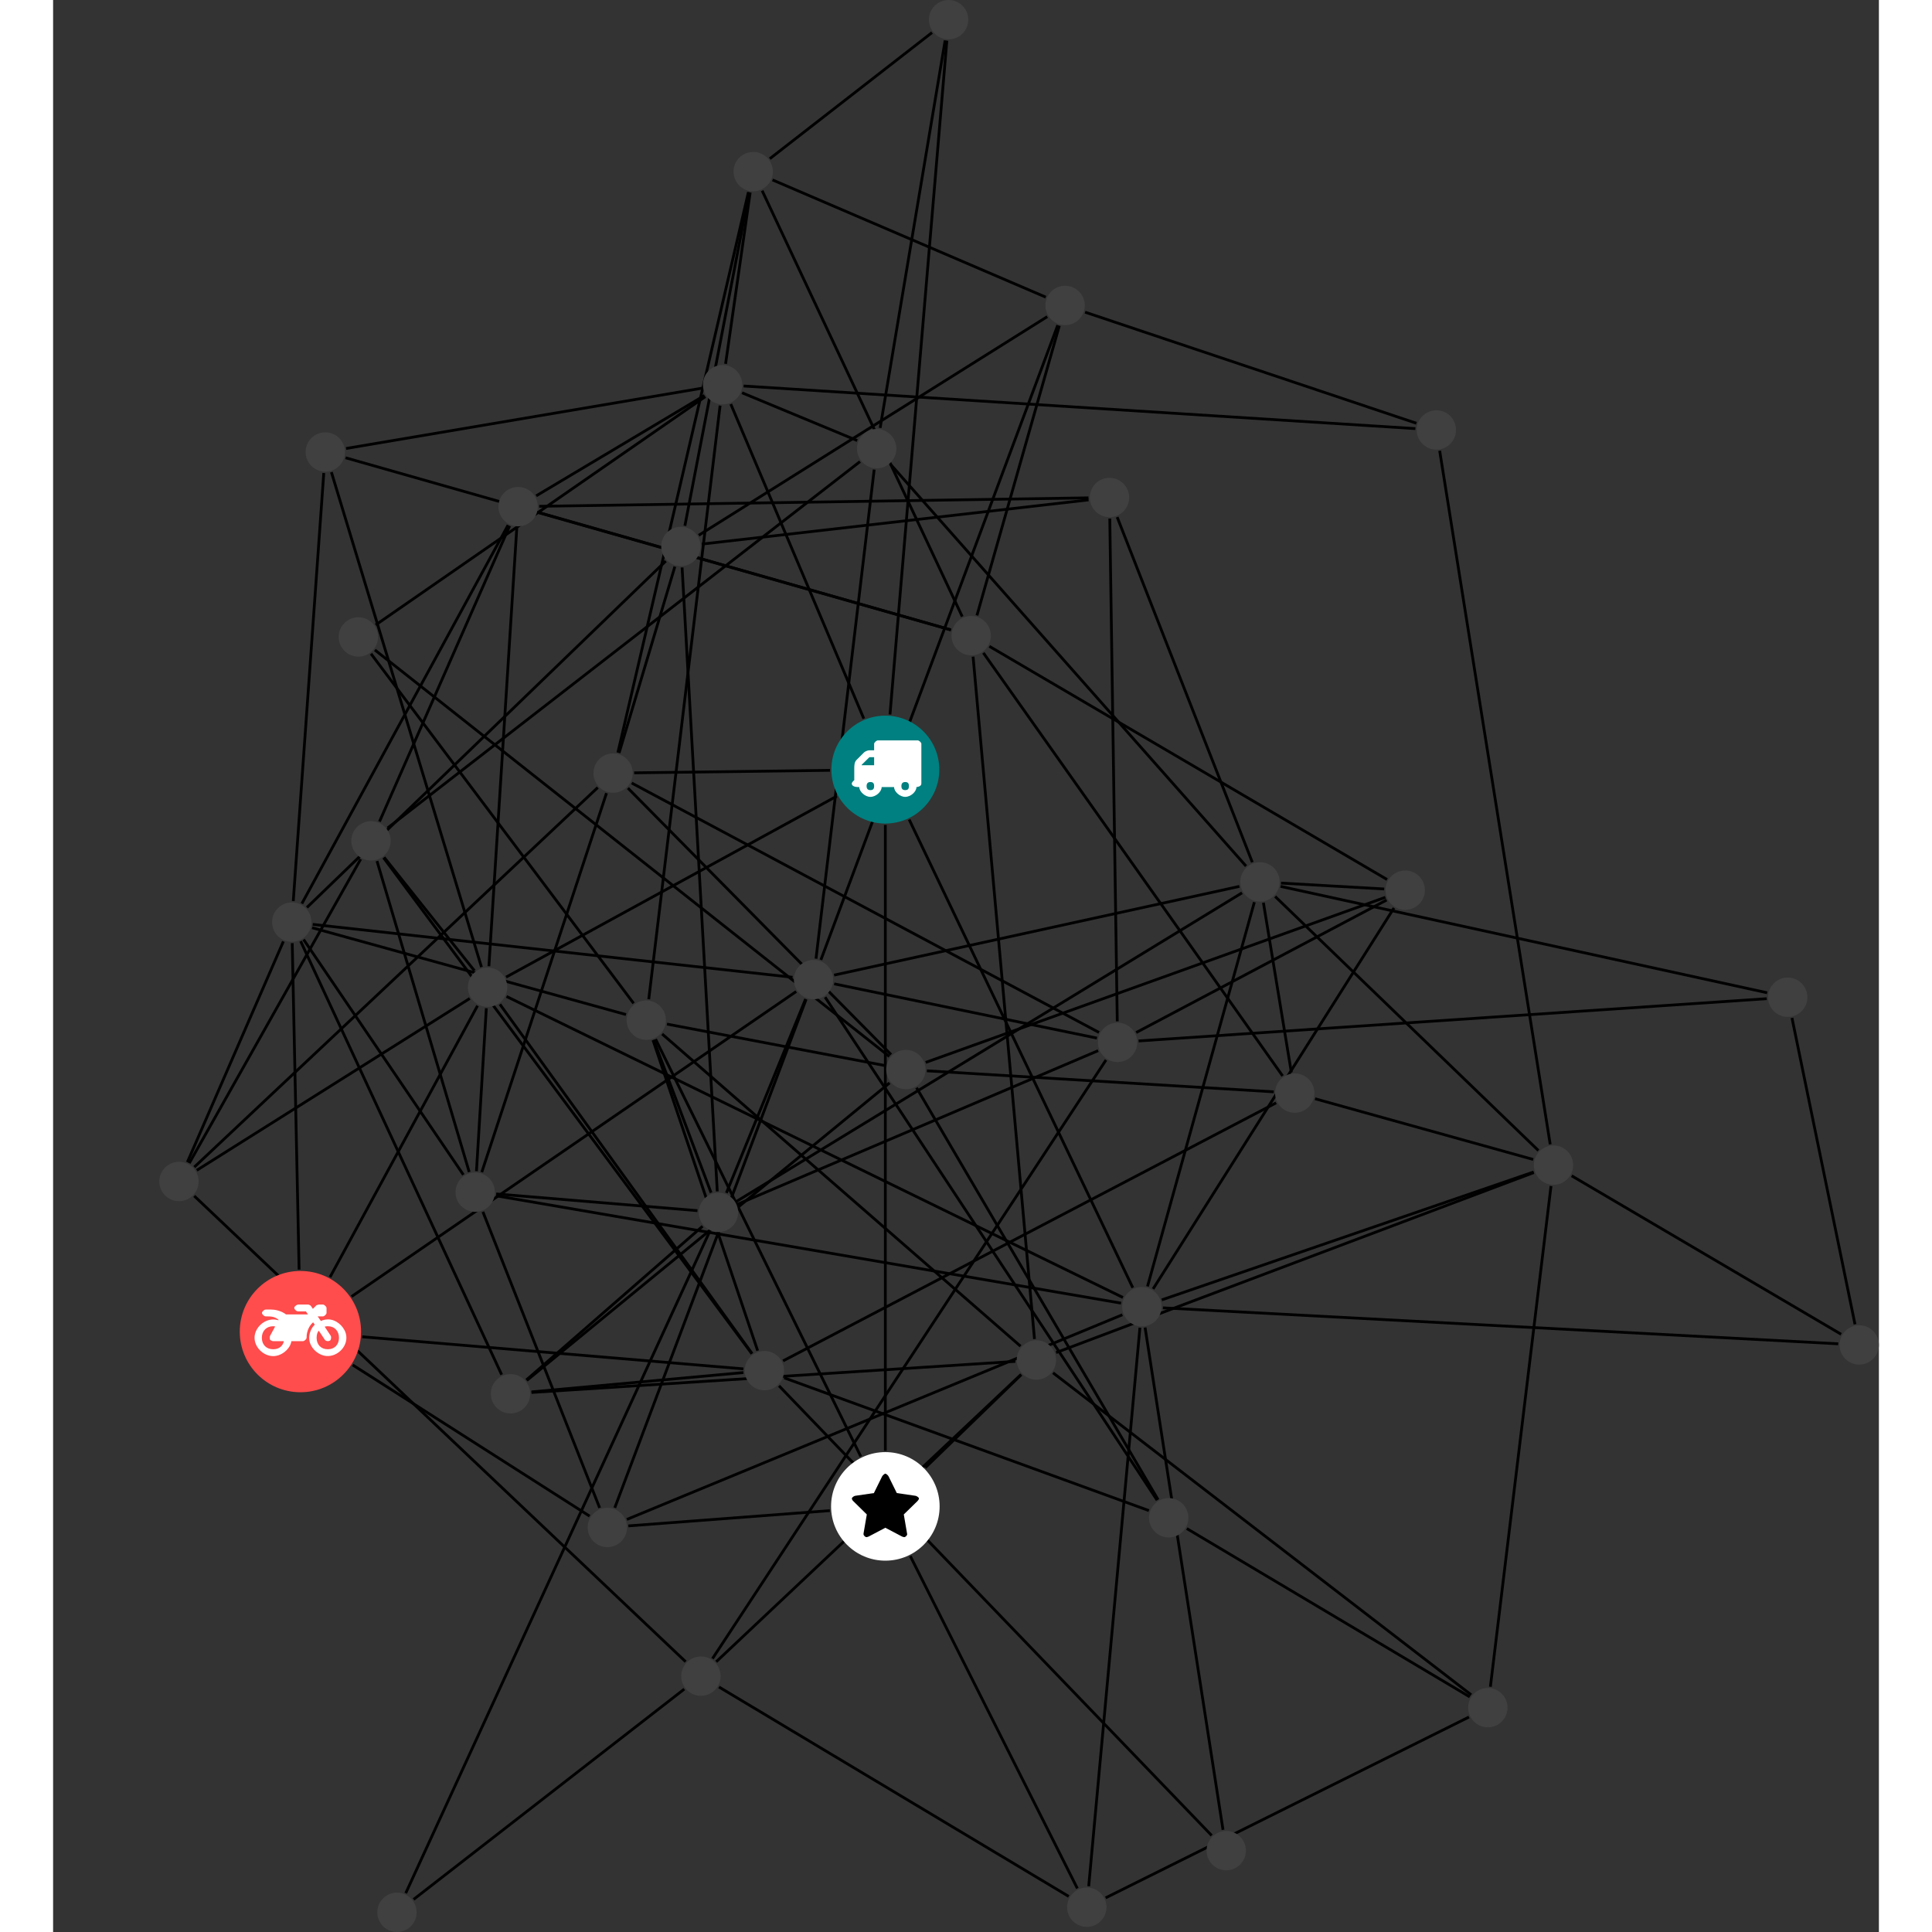 <?xml version="1.0" encoding="UTF-8"?>
<svg xmlns="http://www.w3.org/2000/svg" xmlns:xlink="http://www.w3.org/1999/xlink" width="276.746pt" height="276.746pt" viewBox="-15.212 0.000 261.534 276.746" version="1.1">
<rect x="-15.212" y="0.000" width="261.534" height="276.746" fill="#333333" stroke="none"/>
<defs>
<g>
<symbol overflow="visible" id="glyph0-0">
<path style="stroke:none;" d="M 1.422 -0.75 L 1.422 -7.922 L 3.562 -7.922 L 3.562 -0.891 L 1.422 -0.891 Z M 0.625 0 L 4.531 0 L 4.531 -8.812 L 0.438 -8.812 L 0.438 0 Z M 0.625 0 "/>
</symbol>
<symbol overflow="visible" id="glyph0-1">
<path style="stroke:none;" d="M 3.375 -0.844 C 3.375 -0.453 3.234 -0.266 2.844 -0.266 C 2.469 -0.266 2.297 -0.453 2.297 -0.844 C 2.297 -1.219 2.469 -1.422 2.844 -1.422 C 3.234 -1.422 3.375 -1.219 3.375 -0.844 Z M 1.594 -3.688 L 1.594 -3.859 C 1.594 -3.875 1.578 -3.875 1.594 -3.891 L 2.688 -4.969 C 2.703 -5 2.656 -4.984 2.688 -4.984 L 3.375 -4.984 L 3.375 -3.828 L 1.594 -3.828 Z M 8.359 -0.844 C 8.359 -0.453 8.219 -0.266 7.828 -0.266 C 7.453 -0.266 7.281 -0.453 7.281 -0.844 C 7.281 -1.219 7.453 -1.422 7.828 -1.422 C 8.219 -1.422 8.359 -1.219 8.359 -0.844 Z M 10.141 -6.891 C 10.141 -7.094 9.812 -7.391 9.609 -7.391 L 3.922 -7.391 C 3.719 -7.391 3.375 -7.094 3.375 -6.891 L 3.375 -5.969 L 2.672 -5.969 C 2.469 -5.969 2.078 -5.812 1.938 -5.672 L 0.844 -4.578 C 0.531 -4.266 0.531 -3.734 0.531 -3.328 L 0.531 -1.688 C 0.516 -1.688 0.172 -1.391 0.172 -1.203 C 0.172 -0.781 0.781 -0.703 1.062 -0.703 L 1.25 -0.703 C 1.25 -0.047 2.062 0.703 2.844 0.703 C 3.641 0.703 4.453 -0.047 4.453 -0.703 L 6.234 -0.703 C 6.234 -0.047 7.047 0.703 7.828 0.703 C 8.625 0.703 9.438 -0.047 9.438 -0.703 C 9.547 -0.703 10.141 -0.781 10.141 -1.203 Z M 10.141 -6.891 "/>
</symbol>
<symbol overflow="visible" id="glyph0-2">
<path style="stroke:none;" d="M 12.969 -2.906 C 12.844 -3.984 11.859 -5.016 10.781 -5.219 C 10.234 -5.328 9.703 -5.219 9.328 -5.031 L 8.875 -5.688 L 9.609 -5.688 C 9.812 -5.688 10.141 -5.984 10.141 -6.188 L 10.141 -6.891 C 10.141 -7.094 9.812 -7.391 9.609 -7.391 L 9.047 -7.391 C 8.969 -7.391 8.734 -7.312 8.656 -7.25 L 8.188 -6.766 L 7.891 -7.203 C 7.828 -7.281 7.594 -7.391 7.484 -7.391 L 6.078 -7.391 C 5.906 -7.391 5.547 -7.125 5.516 -6.953 C 5.484 -6.734 5.828 -6.406 6.047 -6.406 L 7.188 -6.406 L 7.484 -5.969 L 4.344 -5.969 C 4.141 -6.125 3.375 -6.672 2.141 -6.672 L 1.422 -6.672 C 1.219 -6.672 0.891 -6.375 0.891 -6.188 C 0.891 -5.984 1.219 -5.688 1.422 -5.688 L 1.781 -5.688 C 2.484 -5.688 2.906 -5.516 3.281 -5.188 L 3.25 -5.141 C 3.078 -5.188 2.797 -5.25 2.5 -5.25 C 1.109 -5.25 -0.172 -4 -0.172 -2.625 C -0.172 -1.25 1.109 0 2.5 0 C 3.75 0 4.953 -1.062 5.109 -2.141 L 6.766 -2.141 C 6.969 -2.141 7.281 -2.438 7.281 -2.625 C 7.281 -3.609 7.688 -4.391 8.219 -4.844 L 8.453 -4.5 C 7.969 -4.062 7.578 -3.203 7.672 -2.359 C 7.781 -1.172 8.969 -0.094 10.141 -0.016 C 11.703 0.094 13.156 -1.344 12.969 -2.906 Z M 2.5 -0.984 C 1.516 -0.984 0.875 -1.641 0.875 -2.625 C 0.875 -3.594 1.516 -4.281 2.5 -4.281 C 2.672 -4.281 2.844 -4.234 2.781 -4.25 L 2.047 -2.891 C 2 -2.781 2 -2.469 2.047 -2.359 C 2.125 -2.25 2.375 -2.141 2.5 -2.141 L 4.031 -2.141 C 3.891 -1.453 3.344 -0.984 2.5 -0.984 Z M 10.328 -0.984 C 9.344 -0.984 8.719 -1.641 8.719 -2.625 C 8.719 -3.109 8.859 -3.469 9.031 -3.641 L 9.906 -2.328 C 9.969 -2.219 10.203 -2.141 10.328 -2.141 C 10.391 -2.141 10.594 -2.188 10.641 -2.234 C 10.812 -2.344 10.844 -2.75 10.734 -2.922 L 9.875 -4.219 C 9.859 -4.219 10.094 -4.281 10.328 -4.281 C 11.297 -4.281 11.922 -3.594 11.922 -2.625 C 11.922 -1.641 11.297 -0.984 10.328 -0.984 Z M 10.328 -0.984 "/>
</symbol>
<symbol overflow="visible" id="glyph0-3">
<path style="stroke:none;" d="M 9.438 -5.078 C 9.438 -5.25 9.078 -5.453 8.938 -5.469 L 6.266 -5.859 L 5.078 -8.266 C 5.031 -8.375 4.75 -8.641 4.625 -8.641 C 4.5 -8.641 4.234 -8.375 4.172 -8.266 L 2.984 -5.859 L 0.312 -5.469 C 0.172 -5.453 -0.172 -5.25 -0.172 -5.078 C -0.172 -4.969 -0.062 -4.781 0.016 -4.719 L 1.969 -2.797 L 1.5 -0.062 C 1.5 -0.016 1.5 0.016 1.5 0.047 C 1.5 0.203 1.75 0.453 1.906 0.453 C 1.984 0.453 2.188 0.406 2.25 0.359 L 4.625 -0.891 L 7 0.359 C 7.062 0.406 7.266 0.453 7.344 0.453 C 7.5 0.453 7.75 0.203 7.75 0.047 C 7.75 0.016 7.75 -0.016 7.734 -0.062 L 7.266 -2.797 L 9.234 -4.719 C 9.297 -4.781 9.438 -4.969 9.438 -5.078 Z M 9.438 -5.078 "/>
</symbol>
</g>
<clipPath id="clip1">
  <path d="M 101 217 L 138 217 L 138 276.746 L 101 276.746 Z M 101 217 "/>
</clipPath>
<clipPath id="clip2">
  <path d="M 129 240 L 194 240 L 194 276.746 L 129 276.746 Z M 129 240 "/>
</clipPath>
<clipPath id="clip3">
  <path d="M 74 236 L 136 236 L 136 276.746 L 74 276.746 Z M 74 236 "/>
</clipPath>
<clipPath id="clip4">
  <path d="M 30 236 L 81 236 L 81 276.746 L 30 276.746 Z M 30 236 "/>
</clipPath>
<clipPath id="clip5">
  <path d="M 138 181 L 246.32 181 L 246.32 199 L 138 199 Z M 138 181 "/>
</clipPath>
<clipPath id="clip6">
  <path d="M 228 140 L 246.32 140 L 246.32 196 L 228 196 Z M 228 140 "/>
</clipPath>
<clipPath id="clip7">
  <path d="M 196 162 L 246.32 162 L 246.32 197 L 196 197 Z M 196 162 "/>
</clipPath>
<clipPath id="clip8">
  <path d="M 29 170 L 85 170 L 85 276.746 L 29 276.746 Z M 29 170 "/>
</clipPath>
<clipPath id="clip9">
  <path d="M 130 270 L 136 270 L 136 276.746 L 130 276.746 Z M 130 270 "/>
</clipPath>
<clipPath id="clip10">
  <path d="M 240 189 L 246.32 189 L 246.32 196 L 240 196 Z M 240 189 "/>
</clipPath>
<clipPath id="clip11">
  <path d="M 31 271 L 37 271 L 37 276.746 L 31 276.746 Z M 31 271 "/>
</clipPath>
</defs>
<g id="surface1">
<path style="fill:none;stroke-width:0.399;stroke-linecap:butt;stroke-linejoin:miter;stroke:rgb(0%,0%,0%);stroke-opacity:1;stroke-miterlimit:10;" d="M -0.001 -7.927 L -0.001 -97.568 " transform="matrix(1,0,0,-1,104.001,110.241)"/>
<path style="fill:none;stroke-width:0.399;stroke-linecap:butt;stroke-linejoin:miter;stroke:rgb(0%,0%,0%);stroke-opacity:1;stroke-miterlimit:10;" d="M 3.417 -7.157 L 35.444 -74.216 " transform="matrix(1,0,0,-1,104.001,110.241)"/>
<path style="fill:none;stroke-width:0.399;stroke-linecap:butt;stroke-linejoin:miter;stroke:rgb(0%,0%,0%);stroke-opacity:1;stroke-miterlimit:10;" d="M -6.958 -3.806 L -54.329 -29.724 " transform="matrix(1,0,0,-1,104.001,110.241)"/>
<path style="fill:none;stroke-width:0.399;stroke-linecap:butt;stroke-linejoin:miter;stroke:rgb(0%,0%,0%);stroke-opacity:1;stroke-miterlimit:10;" d="M -3.087 7.303 L -22.138 52.358 " transform="matrix(1,0,0,-1,104.001,110.241)"/>
<path style="fill:none;stroke-width:0.399;stroke-linecap:butt;stroke-linejoin:miter;stroke:rgb(0%,0%,0%);stroke-opacity:1;stroke-miterlimit:10;" d="M -7.927 -0.103 L -35.981 -0.462 " transform="matrix(1,0,0,-1,104.001,110.241)"/>
<path style="fill:none;stroke-width:0.399;stroke-linecap:butt;stroke-linejoin:miter;stroke:rgb(0%,0%,0%);stroke-opacity:1;stroke-miterlimit:10;" d="M 0.667 7.901 L 8.812 104.417 " transform="matrix(1,0,0,-1,104.001,110.241)"/>
<g clip-path="url(#clip1)" clip-rule="nonzero">
<path style="fill:none;stroke-width:0.399;stroke-linecap:butt;stroke-linejoin:miter;stroke:rgb(0%,0%,0%);stroke-opacity:1;stroke-miterlimit:10;" d="M 27.503 -160.259 L 3.581 -112.669 " transform="matrix(1,0,0,-1,104.001,110.241)"/>
</g>
<g clip-path="url(#clip2)" clip-rule="nonzero">
<path style="fill:none;stroke-width:0.399;stroke-linecap:butt;stroke-linejoin:miter;stroke:rgb(0%,0%,0%);stroke-opacity:1;stroke-miterlimit:10;" d="M 31.558 -161.611 L 83.604 -135.712 " transform="matrix(1,0,0,-1,104.001,110.241)"/>
</g>
<g clip-path="url(#clip3)" clip-rule="nonzero">
<path style="fill:none;stroke-width:0.399;stroke-linecap:butt;stroke-linejoin:miter;stroke:rgb(0%,0%,0%);stroke-opacity:1;stroke-miterlimit:10;" d="M 26.269 -161.407 L -23.829 -131.411 " transform="matrix(1,0,0,-1,104.001,110.241)"/>
</g>
<path style="fill:none;stroke-width:0.399;stroke-linecap:butt;stroke-linejoin:miter;stroke:rgb(0%,0%,0%);stroke-opacity:1;stroke-miterlimit:10;" d="M 29.132 -159.95 L 36.468 -79.943 " transform="matrix(1,0,0,-1,104.001,110.241)"/>
<path style="fill:none;stroke-width:0.399;stroke-linecap:butt;stroke-linejoin:miter;stroke:rgb(0%,0%,0%);stroke-opacity:1;stroke-miterlimit:10;" d="M 55.636 -46.157 L 5.952 -43.146 " transform="matrix(1,0,0,-1,104.001,110.241)"/>
<path style="fill:none;stroke-width:0.399;stroke-linecap:butt;stroke-linejoin:miter;stroke:rgb(0%,0%,0%);stroke-opacity:1;stroke-miterlimit:10;" d="M 58.155 -43.361 L 54.155 -19.06 " transform="matrix(1,0,0,-1,104.001,110.241)"/>
<path style="fill:none;stroke-width:0.399;stroke-linecap:butt;stroke-linejoin:miter;stroke:rgb(0%,0%,0%);stroke-opacity:1;stroke-miterlimit:10;" d="M 55.972 -47.736 L -14.649 -84.697 " transform="matrix(1,0,0,-1,104.001,110.241)"/>
<path style="fill:none;stroke-width:0.399;stroke-linecap:butt;stroke-linejoin:miter;stroke:rgb(0%,0%,0%);stroke-opacity:1;stroke-miterlimit:10;" d="M 61.554 -47.146 L 92.804 -55.845 " transform="matrix(1,0,0,-1,104.001,110.241)"/>
<path style="fill:none;stroke-width:0.399;stroke-linecap:butt;stroke-linejoin:miter;stroke:rgb(0%,0%,0%);stroke-opacity:1;stroke-miterlimit:10;" d="M 56.905 -43.876 L 14.042 16.721 " transform="matrix(1,0,0,-1,104.001,110.241)"/>
<path style="fill:none;stroke-width:0.399;stroke-linecap:butt;stroke-linejoin:miter;stroke:rgb(0%,0%,0%);stroke-opacity:1;stroke-miterlimit:10;" d="M -76.294 -85.282 L -42.36 -106.935 " transform="matrix(1,0,0,-1,104.001,110.241)"/>
<path style="fill:none;stroke-width:0.399;stroke-linecap:butt;stroke-linejoin:miter;stroke:rgb(0%,0%,0%);stroke-opacity:1;stroke-miterlimit:10;" d="M -76.458 -75.478 L -12.774 -31.786 " transform="matrix(1,0,0,-1,104.001,110.241)"/>
<path style="fill:none;stroke-width:0.399;stroke-linecap:butt;stroke-linejoin:miter;stroke:rgb(0%,0%,0%);stroke-opacity:1;stroke-miterlimit:10;" d="M -74.931 -81.247 L -20.333 -85.841 " transform="matrix(1,0,0,-1,104.001,110.241)"/>
<path style="fill:none;stroke-width:0.399;stroke-linecap:butt;stroke-linejoin:miter;stroke:rgb(0%,0%,0%);stroke-opacity:1;stroke-miterlimit:10;" d="M -83.974 -71.618 L -84.958 -24.861 " transform="matrix(1,0,0,-1,104.001,110.241)"/>
<path style="fill:none;stroke-width:0.399;stroke-linecap:butt;stroke-linejoin:miter;stroke:rgb(0%,0%,0%);stroke-opacity:1;stroke-miterlimit:10;" d="M -79.544 -72.697 L -58.419 -33.825 " transform="matrix(1,0,0,-1,104.001,110.241)"/>
<path style="fill:none;stroke-width:0.399;stroke-linecap:butt;stroke-linejoin:miter;stroke:rgb(0%,0%,0%);stroke-opacity:1;stroke-miterlimit:10;" d="M -73.118 17.136 L 0.573 -41.095 " transform="matrix(1,0,0,-1,104.001,110.241)"/>
<path style="fill:none;stroke-width:0.399;stroke-linecap:butt;stroke-linejoin:miter;stroke:rgb(0%,0%,0%);stroke-opacity:1;stroke-miterlimit:10;" d="M -73.673 16.593 L -36.06 -33.478 " transform="matrix(1,0,0,-1,104.001,110.241)"/>
<path style="fill:none;stroke-width:0.399;stroke-linecap:butt;stroke-linejoin:miter;stroke:rgb(0%,0%,0%);stroke-opacity:1;stroke-miterlimit:10;" d="M -73.005 20.725 L -25.794 53.421 " transform="matrix(1,0,0,-1,104.001,110.241)"/>
<path style="fill:none;stroke-width:0.399;stroke-linecap:butt;stroke-linejoin:miter;stroke:rgb(0%,0%,0%);stroke-opacity:1;stroke-miterlimit:10;" d="M 48.37 -151.868 L 37.206 -79.919 " transform="matrix(1,0,0,-1,104.001,110.241)"/>
<path style="fill:none;stroke-width:0.399;stroke-linecap:butt;stroke-linejoin:miter;stroke:rgb(0%,0%,0%);stroke-opacity:1;stroke-miterlimit:10;" d="M 46.741 -152.677 L -15.231 -88.267 " transform="matrix(1,0,0,-1,104.001,110.241)"/>
<path style="fill:none;stroke-width:0.399;stroke-linecap:butt;stroke-linejoin:miter;stroke:rgb(0%,0%,0%);stroke-opacity:1;stroke-miterlimit:10;" d="M 28.612 65.526 L 76.069 49.612 " transform="matrix(1,0,0,-1,104.001,110.241)"/>
<path style="fill:none;stroke-width:0.399;stroke-linecap:butt;stroke-linejoin:miter;stroke:rgb(0%,0%,0%);stroke-opacity:1;stroke-miterlimit:10;" d="M 23.194 64.882 L -26.728 33.569 " transform="matrix(1,0,0,-1,104.001,110.241)"/>
<path style="fill:none;stroke-width:0.399;stroke-linecap:butt;stroke-linejoin:miter;stroke:rgb(0%,0%,0%);stroke-opacity:1;stroke-miterlimit:10;" d="M 24.694 63.659 L -9.231 -27.251 " transform="matrix(1,0,0,-1,104.001,110.241)"/>
<path style="fill:none;stroke-width:0.399;stroke-linecap:butt;stroke-linejoin:miter;stroke:rgb(0%,0%,0%);stroke-opacity:1;stroke-miterlimit:10;" d="M 22.976 67.678 L -16.157 84.468 " transform="matrix(1,0,0,-1,104.001,110.241)"/>
<path style="fill:none;stroke-width:0.399;stroke-linecap:butt;stroke-linejoin:miter;stroke:rgb(0%,0%,0%);stroke-opacity:1;stroke-miterlimit:10;" d="M 24.925 63.585 L 13.124 22.089 " transform="matrix(1,0,0,-1,104.001,110.241)"/>
<path style="fill:none;stroke-width:0.399;stroke-linecap:butt;stroke-linejoin:miter;stroke:rgb(0%,0%,0%);stroke-opacity:1;stroke-miterlimit:10;" d="M -7.95 -106.146 L -36.81 -108.333 " transform="matrix(1,0,0,-1,104.001,110.241)"/>
<path style="fill:none;stroke-width:0.399;stroke-linecap:butt;stroke-linejoin:miter;stroke:rgb(0%,0%,0%);stroke-opacity:1;stroke-miterlimit:10;" d="M -3.521 -98.384 L -32.915 -38.599 " transform="matrix(1,0,0,-1,104.001,110.241)"/>
<path style="fill:none;stroke-width:0.399;stroke-linecap:butt;stroke-linejoin:miter;stroke:rgb(0%,0%,0%);stroke-opacity:1;stroke-miterlimit:10;" d="M 5.726 -99.993 L 19.472 -86.673 " transform="matrix(1,0,0,-1,104.001,110.241)"/>
<path style="fill:none;stroke-width:0.399;stroke-linecap:butt;stroke-linejoin:miter;stroke:rgb(0%,0%,0%);stroke-opacity:1;stroke-miterlimit:10;" d="M 75.921 48.846 L -20.302 54.948 " transform="matrix(1,0,0,-1,104.001,110.241)"/>
<path style="fill:none;stroke-width:0.399;stroke-linecap:butt;stroke-linejoin:miter;stroke:rgb(0%,0%,0%);stroke-opacity:1;stroke-miterlimit:10;" d="M 79.405 45.675 L 95.237 -53.677 " transform="matrix(1,0,0,-1,104.001,110.241)"/>
<path style="fill:none;stroke-width:0.399;stroke-linecap:butt;stroke-linejoin:miter;stroke:rgb(0%,0%,0%);stroke-opacity:1;stroke-miterlimit:10;" d="M -26.286 32.307 L 29.108 38.636 " transform="matrix(1,0,0,-1,104.001,110.241)"/>
<path style="fill:none;stroke-width:0.399;stroke-linecap:butt;stroke-linejoin:miter;stroke:rgb(0%,0%,0%);stroke-opacity:1;stroke-miterlimit:10;" d="M -31.454 29.87 L -82.853 -19.747 " transform="matrix(1,0,0,-1,104.001,110.241)"/>
<path style="fill:none;stroke-width:0.399;stroke-linecap:butt;stroke-linejoin:miter;stroke:rgb(0%,0%,0%);stroke-opacity:1;stroke-miterlimit:10;" d="M -28.712 34.928 L -19.501 82.694 " transform="matrix(1,0,0,-1,104.001,110.241)"/>
<path style="fill:none;stroke-width:0.399;stroke-linecap:butt;stroke-linejoin:miter;stroke:rgb(0%,0%,0%);stroke-opacity:1;stroke-miterlimit:10;" d="M -29.114 28.956 L -24.075 -60.415 " transform="matrix(1,0,0,-1,104.001,110.241)"/>
<path style="fill:none;stroke-width:0.399;stroke-linecap:butt;stroke-linejoin:miter;stroke:rgb(0%,0%,0%);stroke-opacity:1;stroke-miterlimit:10;" d="M -30.149 29.077 L -38.134 2.389 " transform="matrix(1,0,0,-1,104.001,110.241)"/>
<path style="fill:none;stroke-width:0.399;stroke-linecap:butt;stroke-linejoin:miter;stroke:rgb(0%,0%,0%);stroke-opacity:1;stroke-miterlimit:10;" d="M 4.468 -45.568 L 39.065 -104.572 " transform="matrix(1,0,0,-1,104.001,110.241)"/>
<path style="fill:none;stroke-width:0.399;stroke-linecap:butt;stroke-linejoin:miter;stroke:rgb(0%,0%,0%);stroke-opacity:1;stroke-miterlimit:10;" d="M -0.024 -42.4 L -31.282 -36.454 " transform="matrix(1,0,0,-1,104.001,110.241)"/>
<path style="fill:none;stroke-width:0.399;stroke-linecap:butt;stroke-linejoin:miter;stroke:rgb(0%,0%,0%);stroke-opacity:1;stroke-miterlimit:10;" d="M 0.819 -40.818 L -36.876 -2.65 " transform="matrix(1,0,0,-1,104.001,110.241)"/>
<path style="fill:none;stroke-width:0.399;stroke-linecap:butt;stroke-linejoin:miter;stroke:rgb(0%,0%,0%);stroke-opacity:1;stroke-miterlimit:10;" d="M 5.78 -41.943 L 71.632 -18.29 " transform="matrix(1,0,0,-1,104.001,110.241)"/>
<path style="fill:none;stroke-width:0.399;stroke-linecap:butt;stroke-linejoin:miter;stroke:rgb(0%,0%,0%);stroke-opacity:1;stroke-miterlimit:10;" d="M 0.608 -44.88 L -51.356 -87.497 " transform="matrix(1,0,0,-1,104.001,110.241)"/>
<path style="fill:none;stroke-width:0.399;stroke-linecap:butt;stroke-linejoin:miter;stroke:rgb(0%,0%,0%);stroke-opacity:1;stroke-miterlimit:10;" d="M -55.778 -61.044 L 33.769 -76.427 " transform="matrix(1,0,0,-1,104.001,110.241)"/>
<path style="fill:none;stroke-width:0.399;stroke-linecap:butt;stroke-linejoin:miter;stroke:rgb(0%,0%,0%);stroke-opacity:1;stroke-miterlimit:10;" d="M -57.646 -63.341 L -40.923 -105.751 " transform="matrix(1,0,0,-1,104.001,110.241)"/>
<path style="fill:none;stroke-width:0.399;stroke-linecap:butt;stroke-linejoin:miter;stroke:rgb(0%,0%,0%);stroke-opacity:1;stroke-miterlimit:10;" d="M -60.446 -58.036 L -83.329 -24.341 " transform="matrix(1,0,0,-1,104.001,110.241)"/>
<path style="fill:none;stroke-width:0.399;stroke-linecap:butt;stroke-linejoin:miter;stroke:rgb(0%,0%,0%);stroke-opacity:1;stroke-miterlimit:10;" d="M -58.567 -57.521 L -57.157 -34.185 " transform="matrix(1,0,0,-1,104.001,110.241)"/>
<path style="fill:none;stroke-width:0.399;stroke-linecap:butt;stroke-linejoin:miter;stroke:rgb(0%,0%,0%);stroke-opacity:1;stroke-miterlimit:10;" d="M -55.743 -60.782 L -26.915 -63.177 " transform="matrix(1,0,0,-1,104.001,110.241)"/>
<path style="fill:none;stroke-width:0.399;stroke-linecap:butt;stroke-linejoin:miter;stroke:rgb(0%,0%,0%);stroke-opacity:1;stroke-miterlimit:10;" d="M -59.61 -57.638 L -72.817 -13.099 " transform="matrix(1,0,0,-1,104.001,110.241)"/>
<path style="fill:none;stroke-width:0.399;stroke-linecap:butt;stroke-linejoin:miter;stroke:rgb(0%,0%,0%);stroke-opacity:1;stroke-miterlimit:10;" d="M -57.806 -57.665 L -39.942 -3.368 " transform="matrix(1,0,0,-1,104.001,110.241)"/>
<path style="fill:none;stroke-width:0.399;stroke-linecap:butt;stroke-linejoin:miter;stroke:rgb(0%,0%,0%);stroke-opacity:1;stroke-miterlimit:10;" d="M 83.714 -132.825 L 43.183 -108.716 " transform="matrix(1,0,0,-1,104.001,110.241)"/>
<path style="fill:none;stroke-width:0.399;stroke-linecap:butt;stroke-linejoin:miter;stroke:rgb(0%,0%,0%);stroke-opacity:1;stroke-miterlimit:10;" d="M 86.671 -131.372 L 95.351 -59.654 " transform="matrix(1,0,0,-1,104.001,110.241)"/>
<path style="fill:none;stroke-width:0.399;stroke-linecap:butt;stroke-linejoin:miter;stroke:rgb(0%,0%,0%);stroke-opacity:1;stroke-miterlimit:10;" d="M 83.917 -132.529 L 24.026 -86.411 " transform="matrix(1,0,0,-1,104.001,110.241)"/>
<g clip-path="url(#clip4)" clip-rule="nonzero">
<path style="fill:none;stroke-width:0.399;stroke-linecap:butt;stroke-linejoin:miter;stroke:rgb(0%,0%,0%);stroke-opacity:1;stroke-miterlimit:10;" d="M -28.802 -131.712 L -67.575 -161.837 " transform="matrix(1,0,0,-1,104.001,110.241)"/>
</g>
<path style="fill:none;stroke-width:0.399;stroke-linecap:butt;stroke-linejoin:miter;stroke:rgb(0%,0%,0%);stroke-opacity:1;stroke-miterlimit:10;" d="M -24.759 -127.341 L 31.608 -41.595 " transform="matrix(1,0,0,-1,104.001,110.241)"/>
<path style="fill:none;stroke-width:0.399;stroke-linecap:butt;stroke-linejoin:miter;stroke:rgb(0%,0%,0%);stroke-opacity:1;stroke-miterlimit:10;" d="M -24.224 -127.794 L 19.44 -86.642 " transform="matrix(1,0,0,-1,104.001,110.241)"/>
<path style="fill:none;stroke-width:0.399;stroke-linecap:butt;stroke-linejoin:miter;stroke:rgb(0%,0%,0%);stroke-opacity:1;stroke-miterlimit:10;" d="M -28.606 -127.786 L -98.993 -61.075 " transform="matrix(1,0,0,-1,104.001,110.241)"/>
<g clip-path="url(#clip5)" clip-rule="nonzero">
<path style="fill:none;stroke-width:0.399;stroke-linecap:butt;stroke-linejoin:miter;stroke:rgb(0%,0%,0%);stroke-opacity:1;stroke-miterlimit:10;" d="M 136.491 -82.251 L 39.757 -77.099 " transform="matrix(1,0,0,-1,104.001,110.241)"/>
</g>
<g clip-path="url(#clip6)" clip-rule="nonzero">
<path style="fill:none;stroke-width:0.399;stroke-linecap:butt;stroke-linejoin:miter;stroke:rgb(0%,0%,0%);stroke-opacity:1;stroke-miterlimit:10;" d="M 138.897 -79.454 L 129.87 -35.568 " transform="matrix(1,0,0,-1,104.001,110.241)"/>
</g>
<g clip-path="url(#clip7)" clip-rule="nonzero">
<path style="fill:none;stroke-width:0.399;stroke-linecap:butt;stroke-linejoin:miter;stroke:rgb(0%,0%,0%);stroke-opacity:1;stroke-miterlimit:10;" d="M 136.905 -80.88 L 98.311 -58.185 " transform="matrix(1,0,0,-1,104.001,110.241)"/>
</g>
<path style="fill:none;stroke-width:0.399;stroke-linecap:butt;stroke-linejoin:miter;stroke:rgb(0%,0%,0%);stroke-opacity:1;stroke-miterlimit:10;" d="M 33.952 -78.091 L -37.028 -107.407 " transform="matrix(1,0,0,-1,104.001,110.241)"/>
<path style="fill:none;stroke-width:0.399;stroke-linecap:butt;stroke-linejoin:miter;stroke:rgb(0%,0%,0%);stroke-opacity:1;stroke-miterlimit:10;" d="M 37.554 -74.029 L 52.858 -18.989 " transform="matrix(1,0,0,-1,104.001,110.241)"/>
<path style="fill:none;stroke-width:0.399;stroke-linecap:butt;stroke-linejoin:miter;stroke:rgb(0%,0%,0%);stroke-opacity:1;stroke-miterlimit:10;" d="M 34.03 -75.614 L -54.263 -32.497 " transform="matrix(1,0,0,-1,104.001,110.241)"/>
<path style="fill:none;stroke-width:0.399;stroke-linecap:butt;stroke-linejoin:miter;stroke:rgb(0%,0%,0%);stroke-opacity:1;stroke-miterlimit:10;" d="M 39.597 -75.958 L 92.858 -57.638 " transform="matrix(1,0,0,-1,104.001,110.241)"/>
<path style="fill:none;stroke-width:0.399;stroke-linecap:butt;stroke-linejoin:miter;stroke:rgb(0%,0%,0%);stroke-opacity:1;stroke-miterlimit:10;" d="M 38.354 -74.388 L 72.858 -19.822 " transform="matrix(1,0,0,-1,104.001,110.241)"/>
<path style="fill:none;stroke-width:0.399;stroke-linecap:butt;stroke-linejoin:miter;stroke:rgb(0%,0%,0%);stroke-opacity:1;stroke-miterlimit:10;" d="M 38.929 -104.654 L -8.626 -32.599 " transform="matrix(1,0,0,-1,104.001,110.241)"/>
<path style="fill:none;stroke-width:0.399;stroke-linecap:butt;stroke-linejoin:miter;stroke:rgb(0%,0%,0%);stroke-opacity:1;stroke-miterlimit:10;" d="M 37.753 -106.142 L -14.489 -87.126 " transform="matrix(1,0,0,-1,104.001,110.241)"/>
<path style="fill:none;stroke-width:0.399;stroke-linecap:butt;stroke-linejoin:miter;stroke:rgb(0%,0%,0%);stroke-opacity:1;stroke-miterlimit:10;" d="M 33.21 36.167 L 52.565 -13.271 " transform="matrix(1,0,0,-1,104.001,110.241)"/>
<path style="fill:none;stroke-width:0.399;stroke-linecap:butt;stroke-linejoin:miter;stroke:rgb(0%,0%,0%);stroke-opacity:1;stroke-miterlimit:10;" d="M 32.151 35.96 L 33.222 -36.056 " transform="matrix(1,0,0,-1,104.001,110.241)"/>
<path style="fill:none;stroke-width:0.399;stroke-linecap:butt;stroke-linejoin:miter;stroke:rgb(0%,0%,0%);stroke-opacity:1;stroke-miterlimit:10;" d="M 29.093 38.928 L -49.583 37.718 " transform="matrix(1,0,0,-1,104.001,110.241)"/>
<path style="fill:none;stroke-width:0.399;stroke-linecap:butt;stroke-linejoin:miter;stroke:rgb(0%,0%,0%);stroke-opacity:1;stroke-miterlimit:10;" d="M -38.755 -105.736 L -11.349 -32.904 " transform="matrix(1,0,0,-1,104.001,110.241)"/>
<g clip-path="url(#clip8)" clip-rule="nonzero">
<path style="fill:none;stroke-width:0.399;stroke-linecap:butt;stroke-linejoin:miter;stroke:rgb(0%,0%,0%);stroke-opacity:1;stroke-miterlimit:10;" d="M -68.7 -160.946 L -25.165 -66.169 " transform="matrix(1,0,0,-1,104.001,110.241)"/>
</g>
<path style="fill:none;stroke-width:0.399;stroke-linecap:butt;stroke-linejoin:miter;stroke:rgb(0%,0%,0%);stroke-opacity:1;stroke-miterlimit:10;" d="M -7.337 -29.435 L 50.718 -16.728 " transform="matrix(1,0,0,-1,104.001,110.241)"/>
<path style="fill:none;stroke-width:0.399;stroke-linecap:butt;stroke-linejoin:miter;stroke:rgb(0%,0%,0%);stroke-opacity:1;stroke-miterlimit:10;" d="M -13.286 -29.747 L -82.024 -22.173 " transform="matrix(1,0,0,-1,104.001,110.241)"/>
<path style="fill:none;stroke-width:0.399;stroke-linecap:butt;stroke-linejoin:miter;stroke:rgb(0%,0%,0%);stroke-opacity:1;stroke-miterlimit:10;" d="M -7.329 -30.689 L 30.311 -38.462 " transform="matrix(1,0,0,-1,104.001,110.241)"/>
<path style="fill:none;stroke-width:0.399;stroke-linecap:butt;stroke-linejoin:miter;stroke:rgb(0%,0%,0%);stroke-opacity:1;stroke-miterlimit:10;" d="M -9.931 -27.083 L -1.599 42.975 " transform="matrix(1,0,0,-1,104.001,110.241)"/>
<path style="fill:none;stroke-width:0.399;stroke-linecap:butt;stroke-linejoin:miter;stroke:rgb(0%,0%,0%);stroke-opacity:1;stroke-miterlimit:10;" d="M -11.427 -32.872 L -22.767 -60.634 " transform="matrix(1,0,0,-1,104.001,110.241)"/>
<path style="fill:none;stroke-width:0.399;stroke-linecap:butt;stroke-linejoin:miter;stroke:rgb(0%,0%,0%);stroke-opacity:1;stroke-miterlimit:10;" d="M 56.616 -16.728 L 126.315 -31.966 " transform="matrix(1,0,0,-1,104.001,110.241)"/>
<path style="fill:none;stroke-width:0.399;stroke-linecap:butt;stroke-linejoin:miter;stroke:rgb(0%,0%,0%);stroke-opacity:1;stroke-miterlimit:10;" d="M 51.667 -13.822 L 0.761 43.714 " transform="matrix(1,0,0,-1,104.001,110.241)"/>
<path style="fill:none;stroke-width:0.399;stroke-linecap:butt;stroke-linejoin:miter;stroke:rgb(0%,0%,0%);stroke-opacity:1;stroke-miterlimit:10;" d="M 51.089 -17.654 L -21.329 -61.857 " transform="matrix(1,0,0,-1,104.001,110.241)"/>
<path style="fill:none;stroke-width:0.399;stroke-linecap:butt;stroke-linejoin:miter;stroke:rgb(0%,0%,0%);stroke-opacity:1;stroke-miterlimit:10;" d="M 55.839 -18.177 L 93.542 -54.56 " transform="matrix(1,0,0,-1,104.001,110.241)"/>
<path style="fill:none;stroke-width:0.399;stroke-linecap:butt;stroke-linejoin:miter;stroke:rgb(0%,0%,0%);stroke-opacity:1;stroke-miterlimit:10;" d="M 56.679 -16.255 L 71.46 -17.099 " transform="matrix(1,0,0,-1,104.001,110.241)"/>
<path style="fill:none;stroke-width:0.399;stroke-linecap:butt;stroke-linejoin:miter;stroke:rgb(0%,0%,0%);stroke-opacity:1;stroke-miterlimit:10;" d="M 126.253 -32.814 L 36.276 -38.868 " transform="matrix(1,0,0,-1,104.001,110.241)"/>
<path style="fill:none;stroke-width:0.399;stroke-linecap:butt;stroke-linejoin:miter;stroke:rgb(0%,0%,0%);stroke-opacity:1;stroke-miterlimit:10;" d="M -19.091 -83.646 L -55.208 -33.618 " transform="matrix(1,0,0,-1,104.001,110.241)"/>
<path style="fill:none;stroke-width:0.399;stroke-linecap:butt;stroke-linejoin:miter;stroke:rgb(0%,0%,0%);stroke-opacity:1;stroke-miterlimit:10;" d="M -18.29 -83.236 L -33.282 -38.751 " transform="matrix(1,0,0,-1,104.001,110.241)"/>
<path style="fill:none;stroke-width:0.399;stroke-linecap:butt;stroke-linejoin:miter;stroke:rgb(0%,0%,0%);stroke-opacity:1;stroke-miterlimit:10;" d="M -19.122 -83.673 L -71.876 -12.626 " transform="matrix(1,0,0,-1,104.001,110.241)"/>
<path style="fill:none;stroke-width:0.399;stroke-linecap:butt;stroke-linejoin:miter;stroke:rgb(0%,0%,0%);stroke-opacity:1;stroke-miterlimit:10;" d="M -20.329 -86.368 L -50.685 -89.138 " transform="matrix(1,0,0,-1,104.001,110.241)"/>
<path style="fill:none;stroke-width:0.399;stroke-linecap:butt;stroke-linejoin:miter;stroke:rgb(0%,0%,0%);stroke-opacity:1;stroke-miterlimit:10;" d="M -84.81 -18.833 L -80.439 42.487 " transform="matrix(1,0,0,-1,104.001,110.241)"/>
<path style="fill:none;stroke-width:0.399;stroke-linecap:butt;stroke-linejoin:miter;stroke:rgb(0%,0%,0%);stroke-opacity:1;stroke-miterlimit:10;" d="M -82.114 -22.65 L -37.153 -35.087 " transform="matrix(1,0,0,-1,104.001,110.241)"/>
<path style="fill:none;stroke-width:0.399;stroke-linecap:butt;stroke-linejoin:miter;stroke:rgb(0%,0%,0%);stroke-opacity:1;stroke-miterlimit:10;" d="M -83.579 -19.193 L -54.044 35.018 " transform="matrix(1,0,0,-1,104.001,110.241)"/>
<path style="fill:none;stroke-width:0.399;stroke-linecap:butt;stroke-linejoin:miter;stroke:rgb(0%,0%,0%);stroke-opacity:1;stroke-miterlimit:10;" d="M -83.755 -24.579 L -54.962 -86.673 " transform="matrix(1,0,0,-1,104.001,110.241)"/>
<path style="fill:none;stroke-width:0.399;stroke-linecap:butt;stroke-linejoin:miter;stroke:rgb(0%,0%,0%);stroke-opacity:1;stroke-miterlimit:10;" d="M -86.228 -24.611 L -99.981 -56.232 " transform="matrix(1,0,0,-1,104.001,110.241)"/>
<path style="fill:none;stroke-width:0.399;stroke-linecap:butt;stroke-linejoin:miter;stroke:rgb(0%,0%,0%);stroke-opacity:1;stroke-miterlimit:10;" d="M 30.487 -40.255 L -21.13 -62.243 " transform="matrix(1,0,0,-1,104.001,110.241)"/>
<path style="fill:none;stroke-width:0.399;stroke-linecap:butt;stroke-linejoin:miter;stroke:rgb(0%,0%,0%);stroke-opacity:1;stroke-miterlimit:10;" d="M 30.604 -37.65 L -36.333 -1.923 " transform="matrix(1,0,0,-1,104.001,110.241)"/>
<path style="fill:none;stroke-width:0.399;stroke-linecap:butt;stroke-linejoin:miter;stroke:rgb(0%,0%,0%);stroke-opacity:1;stroke-miterlimit:10;" d="M 35.933 -37.661 L 71.804 -18.681 " transform="matrix(1,0,0,-1,104.001,110.241)"/>
<path style="fill:none;stroke-width:0.399;stroke-linecap:butt;stroke-linejoin:miter;stroke:rgb(0%,0%,0%);stroke-opacity:1;stroke-miterlimit:10;" d="M -4.028 47.132 L -20.528 53.979 " transform="matrix(1,0,0,-1,104.001,110.241)"/>
<path style="fill:none;stroke-width:0.399;stroke-linecap:butt;stroke-linejoin:miter;stroke:rgb(0%,0%,0%);stroke-opacity:1;stroke-miterlimit:10;" d="M -3.626 44.124 L -71.29 -8.357 " transform="matrix(1,0,0,-1,104.001,110.241)"/>
<path style="fill:none;stroke-width:0.399;stroke-linecap:butt;stroke-linejoin:miter;stroke:rgb(0%,0%,0%);stroke-opacity:1;stroke-miterlimit:10;" d="M -0.743 48.948 L 8.565 104.448 " transform="matrix(1,0,0,-1,104.001,110.241)"/>
<path style="fill:none;stroke-width:0.399;stroke-linecap:butt;stroke-linejoin:miter;stroke:rgb(0%,0%,0%);stroke-opacity:1;stroke-miterlimit:10;" d="M -19.36 82.671 L -22.884 58.124 " transform="matrix(1,0,0,-1,104.001,110.241)"/>
<path style="fill:none;stroke-width:0.399;stroke-linecap:butt;stroke-linejoin:miter;stroke:rgb(0%,0%,0%);stroke-opacity:1;stroke-miterlimit:10;" d="M -19.614 82.721 L -38.313 2.436 " transform="matrix(1,0,0,-1,104.001,110.241)"/>
<path style="fill:none;stroke-width:0.399;stroke-linecap:butt;stroke-linejoin:miter;stroke:rgb(0%,0%,0%);stroke-opacity:1;stroke-miterlimit:10;" d="M -17.646 82.928 L 11.015 21.917 " transform="matrix(1,0,0,-1,104.001,110.241)"/>
<path style="fill:none;stroke-width:0.399;stroke-linecap:butt;stroke-linejoin:miter;stroke:rgb(0%,0%,0%);stroke-opacity:1;stroke-miterlimit:10;" d="M -16.548 87.511 L 6.683 105.573 " transform="matrix(1,0,0,-1,104.001,110.241)"/>
<path style="fill:none;stroke-width:0.399;stroke-linecap:butt;stroke-linejoin:miter;stroke:rgb(0%,0%,0%);stroke-opacity:1;stroke-miterlimit:10;" d="M -79.349 42.608 L -57.853 -28.286 " transform="matrix(1,0,0,-1,104.001,110.241)"/>
<path style="fill:none;stroke-width:0.399;stroke-linecap:butt;stroke-linejoin:miter;stroke:rgb(0%,0%,0%);stroke-opacity:1;stroke-miterlimit:10;" d="M -77.247 45.999 L -26.29 54.632 " transform="matrix(1,0,0,-1,104.001,110.241)"/>
<path style="fill:none;stroke-width:0.399;stroke-linecap:butt;stroke-linejoin:miter;stroke:rgb(0%,0%,0%);stroke-opacity:1;stroke-miterlimit:10;" d="M -77.321 44.671 L 9.394 20.011 " transform="matrix(1,0,0,-1,104.001,110.241)"/>
<path style="fill:none;stroke-width:0.399;stroke-linecap:butt;stroke-linejoin:miter;stroke:rgb(0%,0%,0%);stroke-opacity:1;stroke-miterlimit:10;" d="M -58.856 -28.814 L -71.794 -12.564 " transform="matrix(1,0,0,-1,104.001,110.241)"/>
<path style="fill:none;stroke-width:0.399;stroke-linecap:butt;stroke-linejoin:miter;stroke:rgb(0%,0%,0%);stroke-opacity:1;stroke-miterlimit:10;" d="M -56.786 -28.161 L -52.79 34.659 " transform="matrix(1,0,0,-1,104.001,110.241)"/>
<path style="fill:none;stroke-width:0.399;stroke-linecap:butt;stroke-linejoin:miter;stroke:rgb(0%,0%,0%);stroke-opacity:1;stroke-miterlimit:10;" d="M -59.528 -32.782 L -98.63 -57.392 " transform="matrix(1,0,0,-1,104.001,110.241)"/>
<path style="fill:none;stroke-width:0.399;stroke-linecap:butt;stroke-linejoin:miter;stroke:rgb(0%,0%,0%);stroke-opacity:1;stroke-miterlimit:10;" d="M -33.888 -32.896 L -23.673 52.139 " transform="matrix(1,0,0,-1,104.001,110.241)"/>
<path style="fill:none;stroke-width:0.399;stroke-linecap:butt;stroke-linejoin:miter;stroke:rgb(0%,0%,0%);stroke-opacity:1;stroke-miterlimit:10;" d="M -33.185 -38.716 L -24.966 -60.603 " transform="matrix(1,0,0,-1,104.001,110.241)"/>
<path style="fill:none;stroke-width:0.399;stroke-linecap:butt;stroke-linejoin:miter;stroke:rgb(0%,0%,0%);stroke-opacity:1;stroke-miterlimit:10;" d="M -31.97 -37.872 L 19.362 -82.591 " transform="matrix(1,0,0,-1,104.001,110.241)"/>
<path style="fill:none;stroke-width:0.399;stroke-linecap:butt;stroke-linejoin:miter;stroke:rgb(0%,0%,0%);stroke-opacity:1;stroke-miterlimit:10;" d="M -25.907 53.593 L -50.009 39.218 " transform="matrix(1,0,0,-1,104.001,110.241)"/>
<path style="fill:none;stroke-width:0.399;stroke-linecap:butt;stroke-linejoin:miter;stroke:rgb(0%,0%,0%);stroke-opacity:1;stroke-miterlimit:10;" d="M -26.181 -65.411 L -51.415 -87.427 " transform="matrix(1,0,0,-1,104.001,110.241)"/>
<path style="fill:none;stroke-width:0.399;stroke-linecap:butt;stroke-linejoin:miter;stroke:rgb(0%,0%,0%);stroke-opacity:1;stroke-miterlimit:10;" d="M -72.458 -7.443 L -53.817 34.909 " transform="matrix(1,0,0,-1,104.001,110.241)"/>
<path style="fill:none;stroke-width:0.399;stroke-linecap:butt;stroke-linejoin:miter;stroke:rgb(0%,0%,0%);stroke-opacity:1;stroke-miterlimit:10;" d="M -75.157 -12.833 L -99.704 -56.372 " transform="matrix(1,0,0,-1,104.001,110.241)"/>
<path style="fill:none;stroke-width:0.399;stroke-linecap:butt;stroke-linejoin:miter;stroke:rgb(0%,0%,0%);stroke-opacity:1;stroke-miterlimit:10;" d="M 92.886 -57.72 L 24.46 -83.509 " transform="matrix(1,0,0,-1,104.001,110.241)"/>
<path style="fill:none;stroke-width:0.399;stroke-linecap:butt;stroke-linejoin:miter;stroke:rgb(0%,0%,0%);stroke-opacity:1;stroke-miterlimit:10;" d="M 18.628 -84.767 L -50.681 -89.22 " transform="matrix(1,0,0,-1,104.001,110.241)"/>
<path style="fill:none;stroke-width:0.399;stroke-linecap:butt;stroke-linejoin:miter;stroke:rgb(0%,0%,0%);stroke-opacity:1;stroke-miterlimit:10;" d="M 21.366 -81.568 L 12.569 16.178 " transform="matrix(1,0,0,-1,104.001,110.241)"/>
<path style="fill:none;stroke-width:0.399;stroke-linecap:butt;stroke-linejoin:miter;stroke:rgb(0%,0%,0%);stroke-opacity:1;stroke-miterlimit:10;" d="M -49.696 36.843 L 9.397 20.011 " transform="matrix(1,0,0,-1,104.001,110.241)"/>
<path style="fill:none;stroke-width:0.399;stroke-linecap:butt;stroke-linejoin:miter;stroke:rgb(0%,0%,0%);stroke-opacity:1;stroke-miterlimit:10;" d="M -41.196 -2.568 L -98.985 -56.935 " transform="matrix(1,0,0,-1,104.001,110.241)"/>
<path style="fill:none;stroke-width:0.399;stroke-linecap:butt;stroke-linejoin:miter;stroke:rgb(0%,0%,0%);stroke-opacity:1;stroke-miterlimit:10;" d="M 71.87 -15.743 L 14.901 17.659 " transform="matrix(1,0,0,-1,104.001,110.241)"/>
<path style=" stroke:none;fill-rule:nonzero;fill:rgb(0%,50%,50%);fill-opacity:1;" d="M 111.73 110.242 C 111.73 105.973 108.27 102.512 104 102.512 C 99.734 102.512 96.273 105.973 96.273 110.242 C 96.273 114.508 99.734 117.969 104 117.969 C 108.27 117.969 111.73 114.508 111.73 110.242 Z M 111.73 110.242 "/>
<g style="fill:rgb(100%,100%,100%);fill-opacity:1;">
  <use xlink:href="#glyph0-1" x="99.02" y="113.444"/>
</g>
<g clip-path="url(#clip9)" clip-rule="nonzero">
<path style=" stroke:none;fill-rule:nonzero;fill:rgb(25%,25%,25%);fill-opacity:1;" d="M 135.676 273.195 C 135.676 271.637 134.414 270.375 132.859 270.375 C 131.301 270.375 130.039 271.637 130.039 273.195 C 130.039 274.75 131.301 276.012 132.859 276.012 C 134.414 276.012 135.676 274.75 135.676 273.195 Z M 135.676 273.195 "/>
</g>
<path style=" stroke:none;fill-rule:nonzero;fill:rgb(25%,25%,25%);fill-opacity:1;" d="M 165.465 156.578 C 165.465 155.023 164.203 153.762 162.648 153.762 C 161.09 153.762 159.828 155.023 159.828 156.578 C 159.828 158.133 161.09 159.395 162.648 159.395 C 164.203 159.395 165.465 158.133 165.465 156.578 Z M 165.465 156.578 "/>
<path style=" stroke:none;fill-rule:nonzero;fill:rgb(100%,29.999%,29.999%);fill-opacity:1;" d="M 28.902 190.742 C 28.902 185.945 25.012 182.055 20.215 182.055 C 15.418 182.055 11.527 185.945 11.527 190.742 C 11.527 195.539 15.418 199.43 20.215 199.43 C 25.012 199.43 28.902 195.539 28.902 190.742 Z M 28.902 190.742 "/>
<g style="fill:rgb(100%,100%,100%);fill-opacity:1;">
  <use xlink:href="#glyph0-2" x="13.815" y="194.255"/>
</g>
<path style=" stroke:none;fill-rule:nonzero;fill:rgb(25%,25%,25%);fill-opacity:1;" d="M 31.332 91.234 C 31.332 89.68 30.07 88.418 28.516 88.418 C 26.957 88.418 25.695 89.68 25.695 91.234 C 25.695 92.793 26.957 94.055 28.516 94.055 C 30.07 94.055 31.332 92.793 31.332 91.234 Z M 31.332 91.234 "/>
<path style=" stroke:none;fill-rule:nonzero;fill:rgb(25%,25%,25%);fill-opacity:1;" d="M 155.652 265.09 C 155.652 263.535 154.391 262.273 152.832 262.273 C 151.277 262.273 150.016 263.535 150.016 265.09 C 150.016 266.645 151.277 267.906 152.832 267.906 C 154.391 267.906 155.652 266.645 155.652 265.09 Z M 155.652 265.09 "/>
<path style=" stroke:none;fill-rule:nonzero;fill:rgb(25%,25%,25%);fill-opacity:1;" d="M 132.57 43.754 C 132.57 42.199 131.309 40.938 129.75 40.938 C 128.195 40.938 126.934 42.199 126.934 43.754 C 126.934 45.312 128.195 46.574 129.75 46.574 C 131.309 46.574 132.57 45.312 132.57 43.754 Z M 132.57 43.754 "/>
<path style=" stroke:none;fill-rule:nonzero;fill:rgb(100%,100%,100%);fill-opacity:1;" d="M 111.777 215.781 C 111.777 211.488 108.297 208.004 104 208.004 C 99.707 208.004 96.227 211.488 96.227 215.781 C 96.227 220.074 99.707 223.555 104 223.555 C 108.297 223.555 111.777 220.074 111.777 215.781 Z M 111.777 215.781 "/>
<g style="fill:rgb(0%,0%,0%);fill-opacity:1;">
  <use xlink:href="#glyph0-3" x="99.378" y="219.731"/>
</g>
<path style=" stroke:none;fill-rule:nonzero;fill:rgb(25%,25%,25%);fill-opacity:1;" d="M 185.75 61.586 C 185.75 60.031 184.488 58.77 182.934 58.77 C 181.375 58.77 180.113 60.031 180.113 61.586 C 180.113 63.145 181.375 64.406 182.934 64.406 C 184.488 64.406 185.75 63.145 185.75 61.586 Z M 185.75 61.586 "/>
<path style=" stroke:none;fill-rule:nonzero;fill:rgb(25%,25%,25%);fill-opacity:1;" d="M 77.535 78.273 C 77.535 76.719 76.273 75.457 74.719 75.457 C 73.16 75.457 71.898 76.719 71.898 78.273 C 71.898 79.832 73.16 81.094 74.719 81.094 C 76.273 81.094 77.535 79.832 77.535 78.273 Z M 77.535 78.273 "/>
<path style=" stroke:none;fill-rule:nonzero;fill:rgb(25%,25%,25%);fill-opacity:1;" d="M 109.762 153.203 C 109.762 151.648 108.5 150.387 106.941 150.387 C 105.387 150.387 104.125 151.648 104.125 153.203 C 104.125 154.762 105.387 156.023 106.941 156.023 C 108.5 156.023 109.762 154.762 109.762 153.203 Z M 109.762 153.203 "/>
<path style=" stroke:none;fill-rule:nonzero;fill:rgb(25%,25%,25%);fill-opacity:1;" d="M 48.07 170.773 C 48.07 169.215 46.809 167.953 45.25 167.953 C 43.695 167.953 42.434 169.215 42.434 170.773 C 42.434 172.328 43.695 173.59 45.25 173.59 C 46.809 173.59 48.07 172.328 48.07 170.773 Z M 48.07 170.773 "/>
<path style=" stroke:none;fill-rule:nonzero;fill:rgb(25%,25%,25%);fill-opacity:1;" d="M 193.125 244.605 C 193.125 243.051 191.863 241.789 190.309 241.789 C 188.75 241.789 187.488 243.051 187.488 244.605 C 187.488 246.164 188.75 247.426 190.309 247.426 C 191.863 247.426 193.125 246.164 193.125 244.605 Z M 193.125 244.605 "/>
<path style=" stroke:none;fill-rule:nonzero;fill:rgb(25%,25%,25%);fill-opacity:1;" d="M 80.402 240.102 C 80.402 238.543 79.141 237.281 77.582 237.281 C 76.027 237.281 74.766 238.543 74.766 240.102 C 74.766 241.656 76.027 242.918 77.582 242.918 C 79.141 242.918 80.402 241.656 80.402 240.102 Z M 80.402 240.102 "/>
<g clip-path="url(#clip10)" clip-rule="nonzero">
<path style=" stroke:none;fill-rule:nonzero;fill:rgb(25%,25%,25%);fill-opacity:1;" d="M 246.32 192.652 C 246.32 191.094 245.059 189.832 243.504 189.832 C 241.949 189.832 240.688 191.094 240.688 192.652 C 240.688 194.207 241.949 195.469 243.504 195.469 C 245.059 195.469 246.32 194.207 246.32 192.652 Z M 246.32 192.652 "/>
</g>
<path style=" stroke:none;fill-rule:nonzero;fill:rgb(25%,25%,25%);fill-opacity:1;" d="M 143.562 187.18 C 143.562 185.621 142.301 184.359 140.742 184.359 C 139.188 184.359 137.926 185.621 137.926 187.18 C 137.926 188.734 139.188 189.996 140.742 189.996 C 142.301 189.996 143.562 188.734 143.562 187.18 Z M 143.562 187.18 "/>
<path style=" stroke:none;fill-rule:nonzero;fill:rgb(25%,25%,25%);fill-opacity:1;" d="M 147.41 217.414 C 147.41 215.855 146.148 214.594 144.59 214.594 C 143.035 214.594 141.773 215.855 141.773 217.414 C 141.773 218.969 143.035 220.23 144.59 220.23 C 146.148 220.23 147.41 218.969 147.41 217.414 Z M 147.41 217.414 "/>
<path style=" stroke:none;fill-rule:nonzero;fill:rgb(25%,25%,25%);fill-opacity:1;" d="M 138.926 71.266 C 138.926 69.707 137.664 68.445 136.109 68.445 C 134.551 68.445 133.289 69.707 133.289 71.266 C 133.289 72.82 134.551 74.082 136.109 74.082 C 137.664 74.082 138.926 72.82 138.926 71.266 Z M 138.926 71.266 "/>
<path style=" stroke:none;fill-rule:nonzero;fill:rgb(25%,25%,25%);fill-opacity:1;" d="M 67.004 218.801 C 67.004 217.242 65.742 215.98 64.184 215.98 C 62.629 215.98 61.367 217.242 61.367 218.801 C 61.367 220.355 62.629 221.617 64.184 221.617 C 65.742 221.617 67.004 220.355 67.004 218.801 Z M 67.004 218.801 "/>
<g clip-path="url(#clip11)" clip-rule="nonzero">
<path style=" stroke:none;fill-rule:nonzero;fill:rgb(25%,25%,25%);fill-opacity:1;" d="M 36.859 273.93 C 36.859 272.371 35.598 271.109 34.043 271.109 C 32.488 271.109 31.227 272.371 31.227 273.93 C 31.227 275.484 32.488 276.746 34.043 276.746 C 35.598 276.746 36.859 275.484 36.859 273.93 Z M 36.859 273.93 "/>
</g>
<path style=" stroke:none;fill-rule:nonzero;fill:rgb(25%,25%,25%);fill-opacity:1;" d="M 96.531 140.32 C 96.531 138.762 95.27 137.5 93.715 137.5 C 92.16 137.5 90.898 138.762 90.898 140.32 C 90.898 141.875 92.16 143.137 93.715 143.137 C 95.27 143.137 96.531 141.875 96.531 140.32 Z M 96.531 140.32 "/>
<path style=" stroke:none;fill-rule:nonzero;fill:rgb(25%,25%,25%);fill-opacity:1;" d="M 160.484 126.32 C 160.484 124.766 159.223 123.504 157.668 123.504 C 156.109 123.504 154.848 124.766 154.848 126.32 C 154.848 127.879 156.109 129.141 157.668 129.141 C 159.223 129.141 160.484 127.879 160.484 126.32 Z M 160.484 126.32 "/>
<path style=" stroke:none;fill-rule:nonzero;fill:rgb(25%,25%,25%);fill-opacity:1;" d="M 236.078 142.852 C 236.078 141.293 234.82 140.031 233.262 140.031 C 231.707 140.031 230.445 141.293 230.445 142.852 C 230.445 144.406 231.707 145.668 233.262 145.668 C 234.82 145.668 236.078 144.406 236.078 142.852 Z M 236.078 142.852 "/>
<path style=" stroke:none;fill-rule:nonzero;fill:rgb(25%,25%,25%);fill-opacity:1;" d="M 89.496 196.332 C 89.496 194.777 88.234 193.516 86.676 193.516 C 85.121 193.516 83.859 194.777 83.859 196.332 C 83.859 197.891 85.121 199.152 86.676 199.152 C 88.234 199.152 89.496 197.891 89.496 196.332 Z M 89.496 196.332 "/>
<path style=" stroke:none;fill-rule:nonzero;fill:rgb(25%,25%,25%);fill-opacity:1;" d="M 21.797 132.082 C 21.797 130.527 20.535 129.266 18.98 129.266 C 17.422 129.266 16.16 130.527 16.16 132.082 C 16.16 133.641 17.422 134.902 18.98 134.902 C 20.535 134.902 21.797 133.641 21.797 132.082 Z M 21.797 132.082 "/>
<path style=" stroke:none;fill-rule:nonzero;fill:rgb(25%,25%,25%);fill-opacity:1;" d="M 140.086 149.312 C 140.086 147.754 138.824 146.492 137.266 146.492 C 135.711 146.492 134.449 147.754 134.449 149.312 C 134.449 150.867 135.711 152.129 137.266 152.129 C 138.824 152.129 140.086 150.867 140.086 149.312 Z M 140.086 149.312 "/>
<path style=" stroke:none;fill-rule:nonzero;fill:rgb(25%,25%,25%);fill-opacity:1;" d="M 105.578 64.27 C 105.578 62.711 104.316 61.449 102.762 61.449 C 101.203 61.449 99.941 62.711 99.941 64.27 C 99.941 65.824 101.203 67.086 102.762 67.086 C 104.316 67.086 105.578 65.824 105.578 64.27 Z M 105.578 64.27 "/>
<path style=" stroke:none;fill-rule:nonzero;fill:rgb(25%,25%,25%);fill-opacity:1;" d="M 87.891 24.582 C 87.891 23.027 86.629 21.766 85.07 21.766 C 83.516 21.766 82.254 23.027 82.254 24.582 C 82.254 26.141 83.516 27.402 85.07 27.402 C 86.629 27.402 87.891 26.141 87.891 24.582 Z M 87.891 24.582 "/>
<path style=" stroke:none;fill-rule:nonzero;fill:rgb(25%,25%,25%);fill-opacity:1;" d="M 26.598 64.746 C 26.598 63.191 25.336 61.93 23.777 61.93 C 22.223 61.93 20.961 63.191 20.961 64.746 C 20.961 66.301 22.223 67.562 23.777 67.562 C 25.336 67.562 26.598 66.301 26.598 64.746 Z M 26.598 64.746 "/>
<path style=" stroke:none;fill-rule:nonzero;fill:rgb(25%,25%,25%);fill-opacity:1;" d="M 49.844 141.414 C 49.844 139.859 48.582 138.598 47.027 138.598 C 45.469 138.598 44.207 139.859 44.207 141.414 C 44.207 142.969 45.469 144.23 47.027 144.23 C 48.582 144.23 49.844 142.969 49.844 141.414 Z M 49.844 141.414 "/>
<path style=" stroke:none;fill-rule:nonzero;fill:rgb(25%,25%,25%);fill-opacity:1;" d="M 72.574 146.133 C 72.574 144.574 71.312 143.312 69.754 143.312 C 68.199 143.312 66.938 144.574 66.938 146.133 C 66.938 147.688 68.199 148.949 69.754 148.949 C 71.312 148.949 72.574 147.688 72.574 146.133 Z M 72.574 146.133 "/>
<path style=" stroke:none;fill-rule:nonzero;fill:rgb(25%,25%,25%);fill-opacity:1;" d="M 83.508 55.105 C 83.508 53.547 82.246 52.285 80.688 52.285 C 79.133 52.285 77.871 53.547 77.871 55.105 C 77.871 56.66 79.133 57.922 80.688 57.922 C 82.246 57.922 83.508 56.66 83.508 55.105 Z M 83.508 55.105 "/>
<path style=" stroke:none;fill-rule:nonzero;fill:rgb(25%,25%,25%);fill-opacity:1;" d="M 82.914 173.668 C 82.914 172.113 81.652 170.852 80.094 170.852 C 78.539 170.852 77.277 172.113 77.277 173.668 C 77.277 175.223 78.539 176.484 80.094 176.484 C 81.652 176.484 82.914 175.223 82.914 173.668 Z M 82.914 173.668 "/>
<path style=" stroke:none;fill-rule:nonzero;fill:rgb(25%,25%,25%);fill-opacity:1;" d="M 33.145 120.445 C 33.145 118.887 31.883 117.625 30.328 117.625 C 28.77 117.625 27.508 118.887 27.508 120.445 C 27.508 122 28.77 123.262 30.328 123.262 C 31.883 123.262 33.145 122 33.145 120.445 Z M 33.145 120.445 "/>
<path style=" stroke:none;fill-rule:nonzero;fill:rgb(25%,25%,25%);fill-opacity:1;" d="M 202.527 166.895 C 202.527 165.34 201.266 164.078 199.711 164.078 C 198.156 164.078 196.895 165.34 196.895 166.895 C 196.895 168.453 198.156 169.715 199.711 169.715 C 201.266 169.715 202.527 168.453 202.527 166.895 Z M 202.527 166.895 "/>
<path style=" stroke:none;fill-rule:nonzero;fill:rgb(25%,25%,25%);fill-opacity:1;" d="M 128.457 194.812 C 128.457 193.254 127.195 191.992 125.637 191.992 C 124.082 191.992 122.82 193.254 122.82 194.812 C 122.82 196.367 124.082 197.629 125.637 197.629 C 127.195 197.629 128.457 196.367 128.457 194.812 Z M 128.457 194.812 "/>
<path style=" stroke:none;fill-rule:nonzero;fill:rgb(25%,25%,25%);fill-opacity:1;" d="M 54.219 72.57 C 54.219 71.016 52.957 69.754 51.402 69.754 C 49.844 69.754 48.582 71.016 48.582 72.57 C 48.582 74.129 49.844 75.391 51.402 75.391 C 52.957 75.391 54.219 74.129 54.219 72.57 Z M 54.219 72.57 "/>
<path style=" stroke:none;fill-rule:nonzero;fill:rgb(25%,25%,25%);fill-opacity:1;" d="M 67.82 110.742 C 67.82 109.188 66.559 107.926 65.004 107.926 C 63.449 107.926 62.188 109.188 62.188 110.742 C 62.188 112.297 63.449 113.559 65.004 113.559 C 66.559 113.559 67.82 112.297 67.82 110.742 Z M 67.82 110.742 "/>
<path style=" stroke:none;fill-rule:nonzero;fill:rgb(25%,25%,25%);fill-opacity:1;" d="M 181.289 127.512 C 181.289 125.953 180.027 124.691 178.473 124.691 C 176.914 124.691 175.652 125.953 175.652 127.512 C 175.652 129.066 176.914 130.328 178.473 130.328 C 180.027 130.328 181.289 129.066 181.289 127.512 Z M 181.289 127.512 "/>
<path style=" stroke:none;fill-rule:nonzero;fill:rgb(25%,25%,25%);fill-opacity:1;" d="M 53.129 199.652 C 53.129 198.094 51.867 196.832 50.312 196.832 C 48.754 196.832 47.492 198.094 47.492 199.652 C 47.492 201.207 48.754 202.469 50.312 202.469 C 51.867 202.469 53.129 201.207 53.129 199.652 Z M 53.129 199.652 "/>
<path style=" stroke:none;fill-rule:nonzero;fill:rgb(25%,25%,25%);fill-opacity:1;" d="M 5.637 169.238 C 5.637 167.684 4.375 166.422 2.816 166.422 C 1.262 166.422 0 167.684 0 169.238 C 0 170.797 1.262 172.059 2.816 172.059 C 4.375 172.059 5.637 170.797 5.637 169.238 Z M 5.637 169.238 "/>
<path style=" stroke:none;fill-rule:nonzero;fill:rgb(25%,25%,25%);fill-opacity:1;" d="M 119.117 91.055 C 119.117 89.5 117.855 88.238 116.301 88.238 C 114.742 88.238 113.48 89.5 113.48 91.055 C 113.48 92.613 114.742 93.875 116.301 93.875 C 117.855 93.875 119.117 92.613 119.117 91.055 Z M 119.117 91.055 "/>
<path style=" stroke:none;fill-rule:nonzero;fill:rgb(25%,25%,25%);fill-opacity:1;" d="M 115.883 2.816 C 115.883 1.262 114.621 0 113.062 0 C 111.508 0 110.246 1.262 110.246 2.816 C 110.246 4.375 111.508 5.637 113.062 5.637 C 114.621 5.637 115.883 4.375 115.883 2.816 Z M 115.883 2.816 "/>
</g>
</svg>
